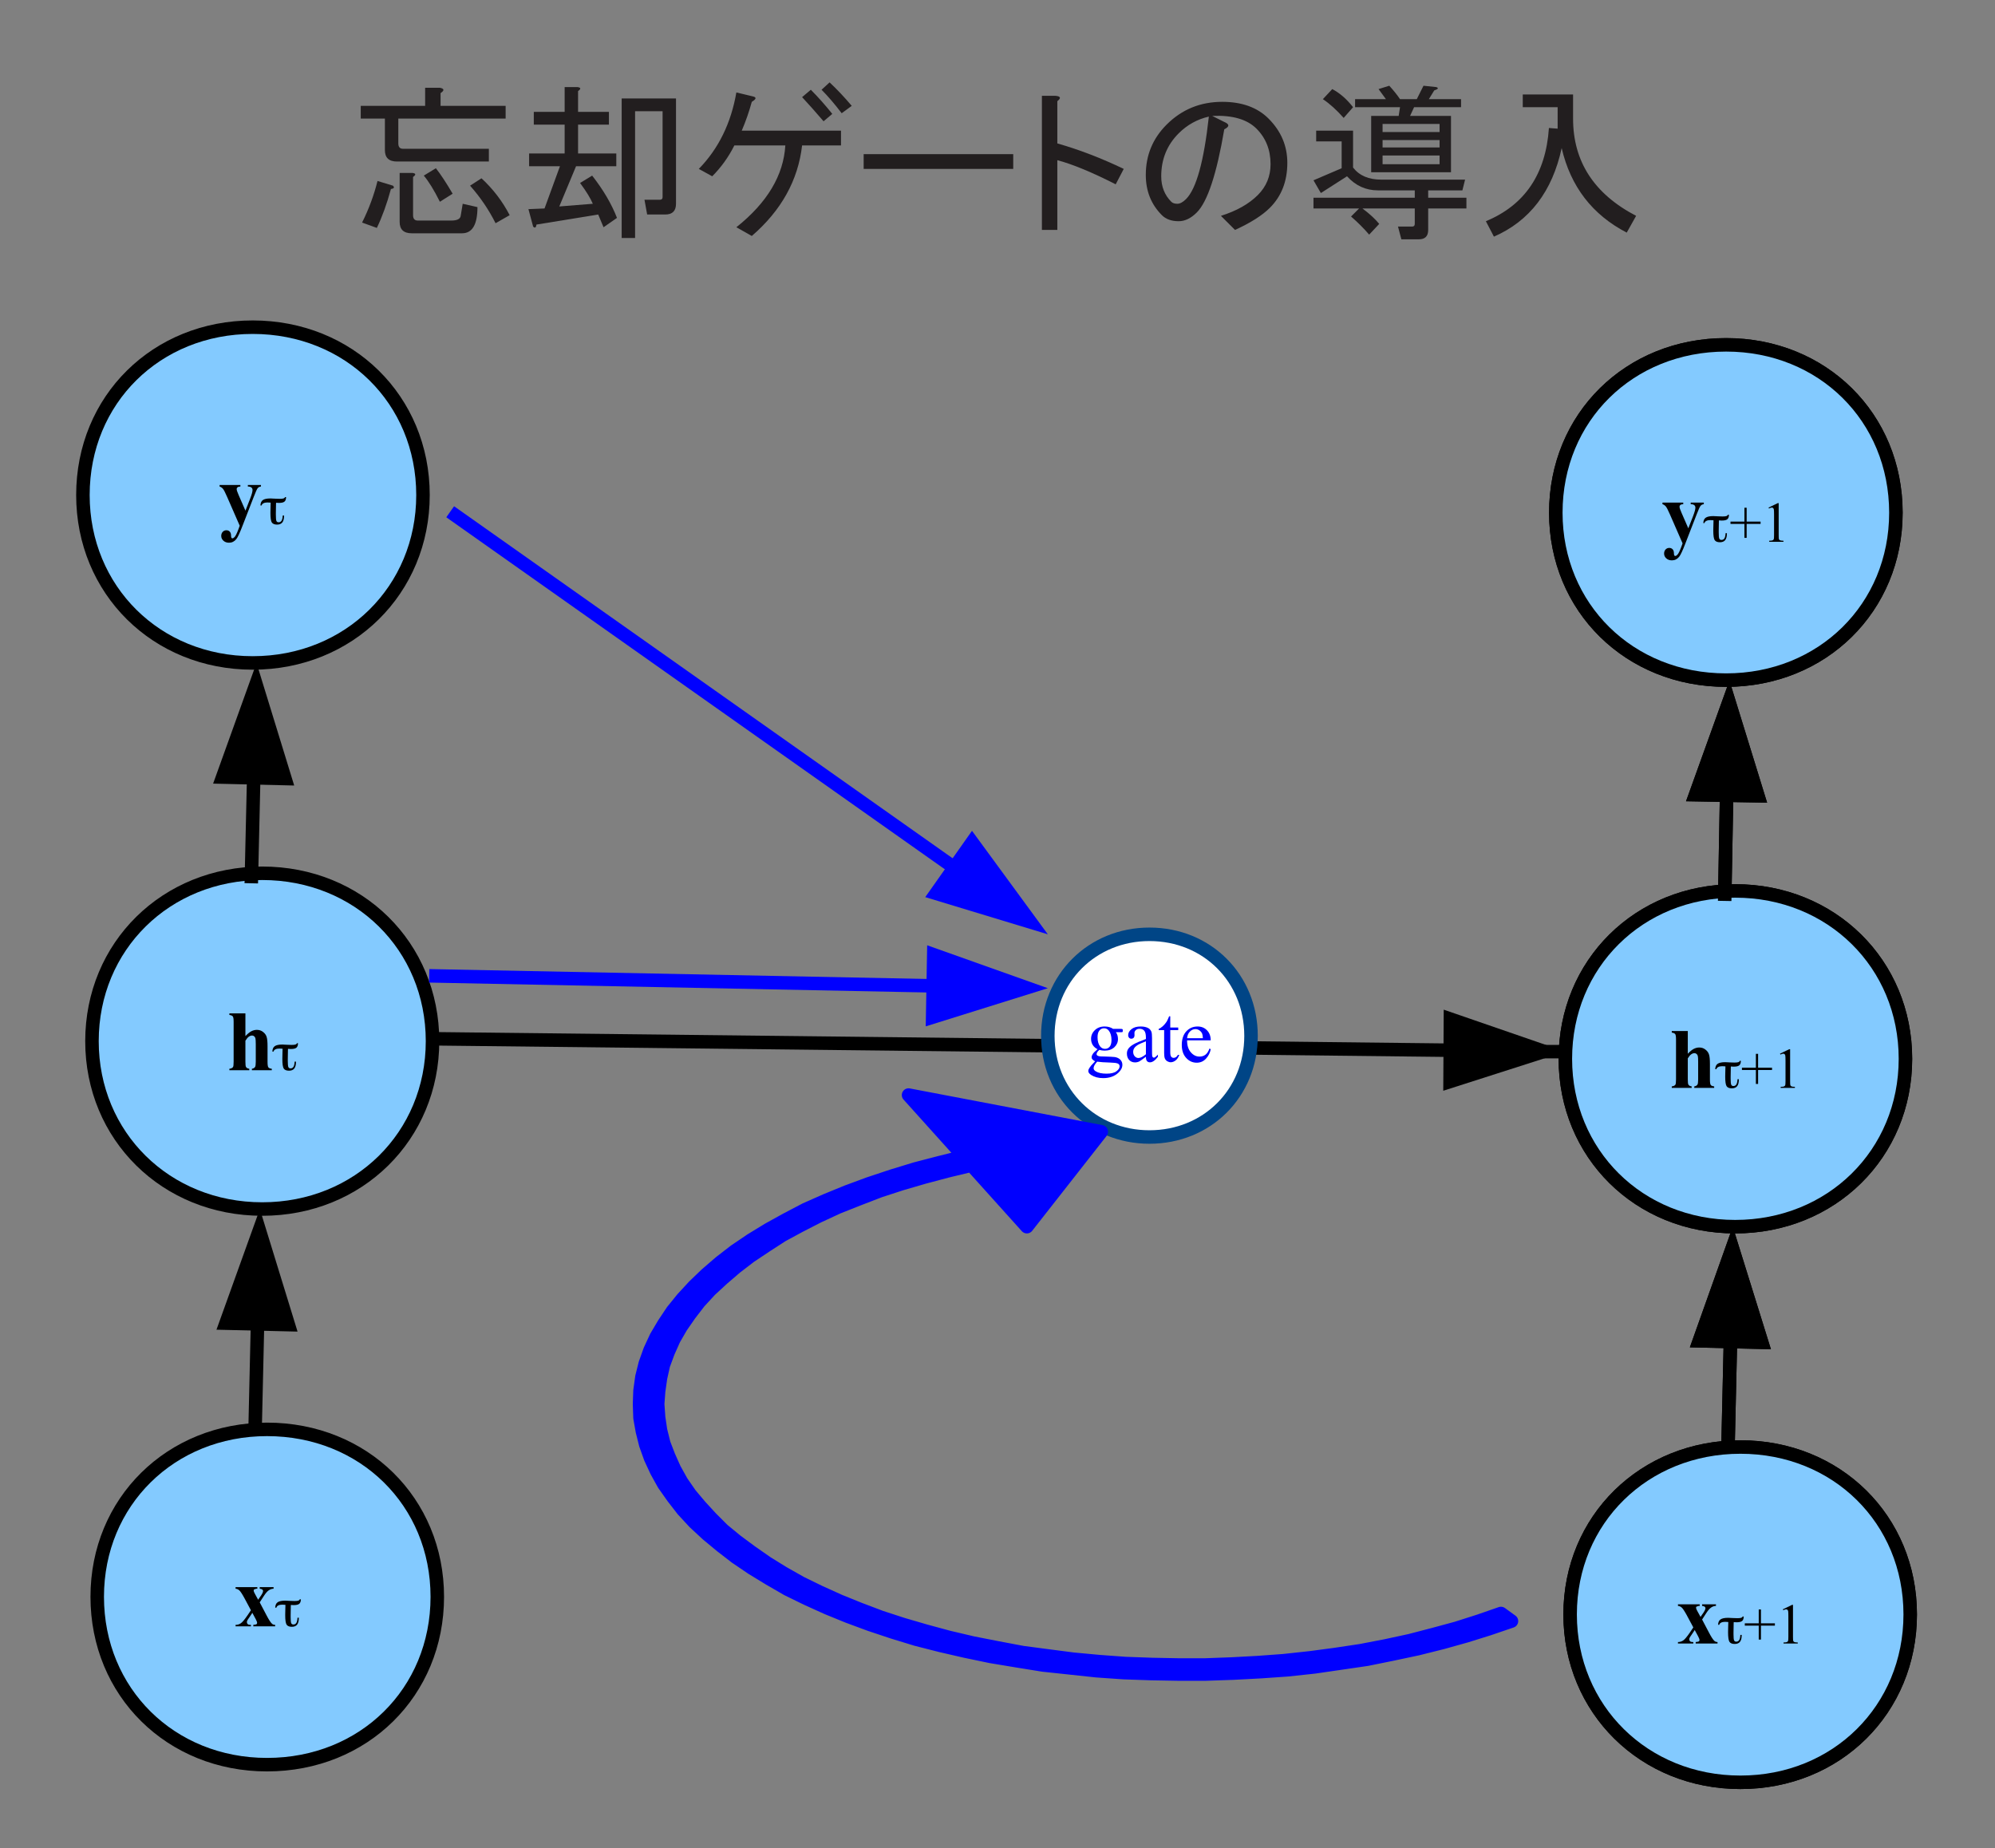 <?xml version="1.0" encoding="UTF-8" standalone="no"?>
<svg
   width="418.257pt"
   height="387.493pt"
   viewBox="0 0 418.257 387.493"
   version="1.2"
   id="svg348"
   sodipodi:docname="2016RNNcamp_forget_gate.svg"
   inkscape:version="1.1 (c4e8f9e, 2021-05-24)"
   xmlns:inkscape="http://www.inkscape.org/namespaces/inkscape"
   xmlns:sodipodi="http://sodipodi.sourceforge.net/DTD/sodipodi-0.dtd"
   xmlns:xlink="http://www.w3.org/1999/xlink"
   xmlns="http://www.w3.org/2000/svg"
   xmlns:svg="http://www.w3.org/2000/svg">
  <rect x="0" y="0" width="418.257" height="387.493" fill="#808080" stroke="none"/>
  <sodipodi:namedview
     id="namedview350"
     pagecolor="#ffffff"
     bordercolor="#666666"
     borderopacity="1.0"
     inkscape:pageshadow="2"
     inkscape:pageopacity="0.0"
     inkscape:pagecheckerboard="0"
     inkscape:document-units="pt"
     showgrid="false"
     inkscape:zoom="0.41986485"
     inkscape:cx="278.6611"
     inkscape:cy="257.22563"
     inkscape:window-width="893"
     inkscape:window-height="486"
     inkscape:window-x="0"
     inkscape:window-y="25"
     inkscape:window-maximized="0"
     inkscape:current-layer="svg348" />
  <defs
     id="defs91">
    <g
       id="g89">
      <symbol
         overflow="visible"
         id="glyph0-0">
        <path
           style="stroke:none;"
           d="M 7.453 -23.625 L 7.453 -2.109 L 28.688 -2.109 L 28.688 -23.625 Z M 4.641 -26.297 L 31.5 -26.297 L 31.5 0.562 L 4.641 0.562 Z M 4.641 -26.297 "
           id="path2" />
      </symbol>
      <symbol
         overflow="visible"
         id="glyph0-1">
        <path
           style="stroke:none;"
           d="M 9.141 -7.312 C 8.297 -4.219 7.312 -1.5 6.188 0.844 L 3.094 -0.281 C 4.5 -3.094 5.578 -6 6.328 -9 L 9.562 -8.016 C 9.938 -7.641 9.797 -7.406 9.141 -7.312 Z M 27.281 -3.516 C 27.281 0.141 26.203 1.969 24.047 1.969 L 13.5 1.969 C 11.812 1.969 10.969 1.172 10.969 -0.422 L 10.969 -10.688 L 13.641 -10.688 C 14.391 -10.594 14.438 -10.312 13.781 -9.844 L 13.781 -1.828 C 13.781 -1.078 14.109 -0.703 14.766 -0.703 L 21.797 -0.703 C 23.016 -0.703 23.672 -1.031 23.766 -1.688 L 24.188 -4.219 Z M 29.672 -15.75 L 29.672 -13.078 L 10.406 -13.078 C 8.719 -13.078 7.875 -13.875 7.875 -15.469 L 7.875 -22.078 L 2.812 -22.078 L 2.812 -24.75 L 16.312 -24.75 L 16.312 -28.547 L 19.406 -28.547 C 20.344 -28.359 20.391 -27.984 19.547 -27.422 L 19.547 -24.75 L 33.188 -24.75 L 33.188 -22.078 L 10.688 -22.078 L 10.688 -16.875 C 10.688 -16.125 11.016 -15.75 11.672 -15.75 Z M 18.562 -11.672 C 19.594 -10.359 20.766 -8.578 22.078 -6.328 L 19.406 -4.641 C 18.188 -7.078 17.062 -8.906 16.031 -10.125 Z M 28.125 -9.562 C 30.562 -7.312 32.531 -4.734 34.031 -1.828 L 31.078 -0.141 C 29.672 -2.953 27.891 -5.578 25.734 -8.016 Z M 28.125 -9.562 "
           id="path5" />
      </symbol>
      <symbol
         overflow="visible"
         id="glyph0-2">
        <path
           style="stroke:none;"
           d="M 21.516 2.953 L 21.516 -26.297 L 32.906 -26.297 L 32.906 -4.219 C 32.906 -2.719 32.156 -1.969 30.656 -1.969 L 26.859 -1.969 L 26.297 -5.062 L 29.531 -5.062 C 29.906 -5.062 30.094 -5.25 30.094 -5.625 L 30.094 -23.625 L 24.328 -23.625 L 24.328 2.953 Z M 9.562 -28.688 L 12.234 -28.688 C 12.984 -28.594 13.031 -28.312 12.375 -27.844 L 12.375 -23.484 L 18.844 -23.484 L 18.844 -20.812 L 12.375 -20.812 L 12.375 -14.766 L 20.391 -14.766 L 20.391 -12.094 L 11.953 -12.094 L 8.438 -3.656 L 15.469 -4.219 C 15 -5.344 14.109 -6.797 12.797 -8.578 L 15.328 -10.125 C 17.672 -7.125 19.406 -4.172 20.531 -1.266 L 17.719 0.703 L 16.594 -1.969 L 3.656 0.141 C 3.562 0.797 3.328 0.938 2.953 0.562 L 1.969 -3.094 L 5.344 -3.234 L 8.578 -12.094 L 2.109 -12.094 L 2.109 -14.766 L 9.562 -14.766 L 9.562 -20.812 L 3.094 -20.812 L 3.094 -23.484 L 9.562 -23.484 Z M 9.562 -28.688 "
           id="path8" />
      </symbol>
      <symbol
         overflow="visible"
         id="glyph0-3">
        <path
           style="stroke:none;"
           d="M 31.5 -19.547 L 31.5 -16.453 L 23.344 -16.453 C 22.5 -9.141 18.984 -2.812 12.797 2.531 L 9.562 0.703 C 16.031 -4.453 19.453 -10.172 19.828 -16.453 L 9.141 -16.453 C 7.922 -14.016 6.375 -11.859 4.5 -9.984 L 1.688 -11.531 C 5.812 -15.75 8.438 -21.094 9.562 -27.562 L 13.078 -26.719 C 13.828 -26.531 13.734 -26.156 12.797 -25.594 C 12.234 -23.531 11.531 -21.516 10.688 -19.547 Z M 25.172 -28.125 C 26.672 -26.625 28.172 -24.938 29.672 -23.062 L 27.844 -21.516 C 26.156 -23.484 24.656 -25.172 23.344 -26.578 Z M 29.109 -29.672 C 30.703 -28.172 32.25 -26.531 33.75 -24.75 L 31.641 -23.203 C 30.141 -25.172 28.734 -26.812 27.422 -28.125 Z M 29.109 -29.672 "
           id="path11" />
      </symbol>
      <symbol
         overflow="visible"
         id="glyph0-4">
        <path
           style="stroke:none;"
           d="M 1.688 -11.531 L 1.688 -14.625 L 33.047 -14.625 L 33.047 -11.531 Z M 1.688 -11.531 "
           id="path14" />
      </symbol>
      <symbol
         overflow="visible"
         id="glyph0-5">
        <path
           style="stroke:none;"
           d="M 7.734 -16.875 C 12.328 -15.562 16.969 -13.781 21.656 -11.531 L 19.969 -8.297 C 15 -10.828 10.922 -12.516 7.734 -13.359 L 7.734 1.266 L 4.5 1.266 L 4.5 -26.859 L 7.312 -26.859 C 8.438 -26.766 8.578 -26.391 7.734 -25.734 Z M 7.734 -16.875 "
           id="path17" />
      </symbol>
      <symbol
         overflow="visible"
         id="glyph0-6">
        <path
           style="stroke:none;"
           d="M 19.406 -19.828 C 17.812 -10.453 15.891 -4.641 13.641 -2.391 C 12.422 -1.172 11.156 -0.562 9.844 -0.562 C 8.344 -0.562 7.172 -0.984 6.328 -1.828 C 4.078 -4.078 2.953 -6.891 2.953 -10.266 C 2.953 -14.391 4.406 -17.906 7.312 -20.812 C 10.5 -24 14.391 -25.594 18.984 -25.594 C 23.109 -25.594 26.344 -24.422 28.688 -22.078 C 31.312 -19.453 32.625 -16.359 32.625 -12.797 C 32.625 -8.953 31.406 -5.812 28.969 -3.375 C 27.375 -1.781 24.938 -0.234 21.656 1.266 L 18.703 -1.688 C 21.984 -2.719 24.562 -4.172 26.438 -6.047 C 28.219 -7.828 29.109 -9.984 29.109 -12.516 C 29.109 -15.516 28.125 -18 26.156 -19.969 C 24.188 -21.938 21.094 -22.828 16.875 -22.641 L 19.406 -21.375 C 20.531 -20.906 20.531 -20.391 19.406 -19.828 Z M 16.172 -22.5 C 13.734 -21.938 11.625 -20.766 9.844 -18.984 C 7.406 -16.547 6.188 -13.547 6.188 -9.984 C 6.188 -7.828 6.891 -6.047 8.297 -4.641 C 8.578 -4.359 9 -4.219 9.562 -4.219 C 10.125 -4.219 10.734 -4.547 11.391 -5.203 C 13.547 -7.359 15.141 -13.125 16.172 -22.5 Z M 16.172 -22.5 "
           id="path20" />
      </symbol>
      <symbol
         overflow="visible"
         id="glyph0-7">
        <path
           style="stroke:none;"
           d="M 17.297 -26.156 L 15.75 -28.266 L 18 -28.969 C 18.938 -27.938 19.688 -27 20.25 -26.156 L 23.766 -26.156 L 25.172 -28.969 L 27.844 -28.688 C 28.406 -28.5 28.266 -28.266 27.422 -27.984 L 26.297 -26.156 L 33.047 -26.156 L 33.047 -24.469 L 23.203 -24.469 L 22.359 -22.641 L 30.938 -22.641 L 30.938 -10.828 L 14.203 -10.828 L 14.203 -22.641 L 19.969 -22.641 L 20.25 -24.469 L 10.828 -24.469 L 10.828 -26.156 Z M 8.016 -11.672 L 8.016 -17.297 L 2.672 -17.297 L 2.672 -19.547 L 10.406 -19.547 L 10.406 -11.812 C 11.719 -10.125 13.688 -9.281 16.312 -9.281 L 33.891 -9.281 L 33.328 -7.031 L 26.156 -7.031 L 26.156 -5.484 L 34.172 -5.484 L 34.172 -3.234 L 26.156 -3.234 L 26.156 1.266 C 26.156 2.578 25.5 3.234 24.188 3.234 L 20.531 3.234 L 19.828 0.562 L 22.781 0.562 C 23.156 0.562 23.344 0.375 23.344 0 L 23.344 -3.234 L 12.375 -3.234 C 13.875 -2.109 15.047 -1.031 15.891 0 L 13.781 2.25 C 12.656 0.938 11.391 -0.328 9.984 -1.547 L 11.672 -3.234 L 2.109 -3.234 L 2.109 -5.484 L 23.344 -5.484 L 23.344 -7.031 L 15.609 -7.031 C 13.078 -7.031 10.922 -8.016 9.141 -9.984 L 3.656 -6.469 L 2.109 -9.141 Z M 28.547 -12.516 L 28.547 -14.344 L 16.594 -14.344 L 16.594 -12.516 Z M 28.547 -16.031 L 28.547 -17.578 L 16.594 -17.578 L 16.594 -16.031 Z M 16.594 -20.953 L 16.594 -19.266 L 28.547 -19.266 L 28.547 -20.953 Z M 8.438 -22.219 C 6.938 -23.906 5.484 -25.219 4.078 -26.156 L 6.047 -28.266 C 7.641 -27.422 9.094 -26.156 10.406 -24.469 Z M 8.438 -22.219 "
           id="path23" />
      </symbol>
      <symbol
         overflow="visible"
         id="glyph0-8">
        <path
           style="stroke:none;"
           d="M 31.781 1.828 C 24.562 -1.922 20.016 -7.828 18.141 -15.891 C 16.172 -6.797 11.438 -0.609 3.938 2.672 L 2.25 -0.562 C 10.406 -3.938 14.812 -10.453 15.469 -20.109 L 17.297 -19.969 L 17.297 -24.469 L 9.984 -24.469 L 9.984 -27.141 L 20.531 -27.141 L 20.531 -22.078 C 20.531 -13.078 24.938 -6.281 33.75 -1.688 Z M 31.781 1.828 "
           id="path26" />
      </symbol>
      <symbol
         overflow="visible"
         id="glyph1-0">
        <path
           style="stroke:none;"
           d="M 2.5 0 L 2.5 -11.25 L 11.5 -11.25 L 11.5 0 Z M 2.781 -0.281 L 11.219 -0.281 L 11.219 -10.969 L 2.781 -10.969 Z M 2.781 -0.281 "
           id="path29" />
      </symbol>
      <symbol
         overflow="visible"
         id="glyph1-1">
        <path
           style="stroke:none;"
           d="M 3.969 -11.922 L 3.969 -7.156 C 4.414 -7.633 4.828 -7.973 5.203 -8.172 C 5.578 -8.367 5.969 -8.469 6.375 -8.469 C 6.883 -8.469 7.32 -8.316 7.688 -8.016 C 8.062 -7.723 8.305 -7.379 8.422 -6.984 C 8.547 -6.598 8.609 -5.938 8.609 -5 L 8.609 -1.781 C 8.609 -1.156 8.664 -0.766 8.781 -0.609 C 8.895 -0.453 9.133 -0.352 9.5 -0.312 L 9.5 0 L 5.328 0 L 5.328 -0.312 C 5.617 -0.352 5.836 -0.473 5.984 -0.672 C 6.086 -0.816 6.141 -1.188 6.141 -1.781 L 6.141 -5.453 C 6.141 -6.129 6.113 -6.551 6.062 -6.719 C 6.008 -6.895 5.922 -7.031 5.797 -7.125 C 5.672 -7.227 5.531 -7.281 5.375 -7.281 C 5.133 -7.281 4.898 -7.195 4.672 -7.031 C 4.453 -6.875 4.219 -6.594 3.969 -6.188 L 3.969 -1.781 C 3.969 -1.195 4.008 -0.832 4.094 -0.688 C 4.207 -0.488 4.438 -0.363 4.781 -0.312 L 4.781 0 L 0.609 0 L 0.609 -0.312 C 0.961 -0.352 1.211 -0.469 1.359 -0.656 C 1.453 -0.781 1.5 -1.156 1.5 -1.781 L 1.5 -10.141 C 1.5 -10.754 1.441 -11.133 1.328 -11.281 C 1.211 -11.438 0.973 -11.539 0.609 -11.594 L 0.609 -11.922 Z M 3.969 -11.922 "
           id="path32" />
      </symbol>
      <symbol
         overflow="visible"
         id="glyph1-2">
        <path
           style="stroke:none;"
           d="M 4.375 0.328 L 1.719 -5.75 C 1.32 -6.676 1.023 -7.242 0.828 -7.453 C 0.641 -7.66 0.414 -7.805 0.156 -7.891 L 0.156 -8.219 L 4.516 -8.219 L 4.516 -7.891 C 4.234 -7.879 4.031 -7.82 3.906 -7.719 C 3.789 -7.625 3.734 -7.504 3.734 -7.359 C 3.734 -7.141 3.879 -6.703 4.172 -6.047 L 5.578 -2.828 L 6.547 -5.312 C 6.891 -6.195 7.062 -6.812 7.062 -7.156 C 7.062 -7.375 6.988 -7.547 6.844 -7.672 C 6.695 -7.805 6.441 -7.879 6.078 -7.891 L 6.078 -8.219 L 8.828 -8.219 L 8.828 -7.891 C 8.555 -7.859 8.336 -7.754 8.172 -7.578 C 8.004 -7.398 7.723 -6.789 7.328 -5.75 L 4.969 0.328 C 4.383 1.859 3.945 2.797 3.656 3.141 C 3.25 3.641 2.742 3.891 2.141 3.891 C 1.648 3.891 1.254 3.75 0.953 3.469 C 0.648 3.188 0.5 2.852 0.5 2.469 C 0.5 2.125 0.602 1.836 0.812 1.609 C 1.02 1.391 1.273 1.281 1.578 1.281 C 1.867 1.281 2.102 1.375 2.281 1.562 C 2.469 1.75 2.562 2.039 2.562 2.438 C 2.57 2.656 2.598 2.797 2.641 2.859 C 2.691 2.93 2.758 2.969 2.844 2.969 C 2.988 2.969 3.141 2.879 3.297 2.703 C 3.523 2.461 3.801 1.898 4.125 1.016 Z M 4.375 0.328 "
           id="path35" />
      </symbol>
      <symbol
         overflow="visible"
         id="glyph1-3">
        <path
           style="stroke:none;"
           d="M 5.469 -5.031 L 6.891 -2.328 C 7.379 -1.391 7.77 -0.789 8.062 -0.531 C 8.219 -0.395 8.43 -0.32 8.703 -0.312 L 8.703 0 L 4.125 0 L 4.125 -0.312 C 4.488 -0.344 4.711 -0.391 4.797 -0.453 C 4.879 -0.516 4.922 -0.602 4.922 -0.719 C 4.922 -0.883 4.828 -1.145 4.641 -1.5 L 3.922 -2.828 L 3.328 -1.938 C 3.047 -1.539 2.891 -1.301 2.859 -1.219 C 2.805 -1.113 2.781 -1.016 2.781 -0.922 C 2.781 -0.785 2.805 -0.672 2.859 -0.578 C 2.922 -0.492 3 -0.426 3.094 -0.375 C 3.195 -0.332 3.375 -0.312 3.625 -0.312 L 3.625 0 L 0.406 0 L 0.406 -0.312 C 0.812 -0.312 1.176 -0.422 1.5 -0.641 C 1.832 -0.859 2.316 -1.438 2.953 -2.375 L 3.625 -3.375 L 2.219 -6 C 1.75 -6.852 1.398 -7.375 1.172 -7.562 C 0.941 -7.758 0.688 -7.867 0.406 -7.891 L 0.406 -8.219 L 4.969 -8.219 L 4.969 -7.891 L 4.734 -7.891 L 4.266 -7.719 C 4.223 -7.688 4.203 -7.625 4.203 -7.531 C 4.203 -7.438 4.219 -7.344 4.25 -7.25 C 4.258 -7.207 4.336 -7.051 4.484 -6.781 L 5.141 -5.578 L 5.469 -6.062 C 5.938 -6.695 6.172 -7.145 6.172 -7.406 C 6.172 -7.531 6.117 -7.633 6.016 -7.719 C 5.91 -7.801 5.727 -7.859 5.469 -7.891 L 5.469 -8.219 L 8.375 -8.219 L 8.375 -7.891 C 8.02 -7.879 7.688 -7.77 7.375 -7.562 C 7.062 -7.352 6.711 -6.953 6.328 -6.359 Z M 5.469 -5.031 "
           id="path38" />
      </symbol>
      <symbol
         overflow="visible"
         id="glyph2-0">
        <path
           style="stroke:none;"
           d="M 0.594 2.125 L 0.594 -8.469 L 6.594 -8.469 L 6.594 2.125 Z M 1.266 1.453 L 5.938 1.453 L 5.938 -7.781 L 1.266 -7.781 Z M 1.266 1.453 "
           id="path41" />
      </symbol>
      <symbol
         overflow="visible"
         id="glyph2-1">
        <path
           style="stroke:none;"
           d="M 3 -4.484 C 3 -4.422 2.992 -4.328 2.984 -4.203 C 2.961 -3.336 2.953 -2.719 2.953 -2.344 L 2.953 -1.953 C 2.953 -1.266 2.992 -0.832 3.078 -0.656 C 3.16 -0.477 3.312 -0.391 3.531 -0.391 C 3.801 -0.391 4.004 -0.5 4.141 -0.719 C 4.285 -0.945 4.367 -1.312 4.391 -1.812 L 4.672 -1.812 L 4.672 -1.766 C 4.672 -1.129 4.551 -0.66 4.312 -0.359 C 4.07 -0.055 3.703 0.094 3.203 0.094 C 2.68 0.094 2.316 -0.051 2.109 -0.344 C 1.91 -0.645 1.812 -1.32 1.812 -2.375 C 1.812 -2.539 1.816 -2.812 1.828 -3.188 C 1.836 -3.57 1.848 -4.008 1.859 -4.5 C 1.836 -4.5 1.812 -4.504 1.781 -4.516 C 1.488 -4.535 1.285 -4.547 1.172 -4.547 C 0.828 -4.547 0.551 -4.488 0.344 -4.375 C 0.133 -4.27 0.008 -4.117 -0.031 -3.922 L -0.281 -3.922 C -0.258 -4.453 -0.094 -4.828 0.219 -5.047 C 0.531 -5.273 1.066 -5.391 1.828 -5.391 C 2.023 -5.391 2.336 -5.375 2.766 -5.344 C 3.191 -5.32 3.52 -5.312 3.75 -5.312 C 4.113 -5.312 4.383 -5.336 4.562 -5.391 C 4.75 -5.453 4.844 -5.539 4.844 -5.656 L 4.844 -5.672 L 5.094 -5.672 C 5.094 -5.223 4.977 -4.906 4.75 -4.719 C 4.531 -4.539 4.141 -4.453 3.578 -4.453 C 3.461 -4.453 3.281 -4.461 3.031 -4.484 Z M 3 -4.484 "
           id="path44" />
      </symbol>
      <symbol
         overflow="visible"
         id="glyph3-0">
        <path
           style="stroke:none;"
           d="M 2.5 0 L 2.5 -11.25 L 11.5 -11.25 L 11.5 0 Z M 2.781 -0.281 L 11.219 -0.281 L 11.219 -10.969 L 2.781 -10.969 Z M 2.781 -0.281 "
           id="path47" />
      </symbol>
      <symbol
         overflow="visible"
         id="glyph3-1">
        <path
           style="stroke:none;"
           d="M 2.922 -12.5 L 2.922 -6.609 C 3.578 -7.328 4.094 -7.785 4.469 -7.984 C 4.852 -8.18 5.234 -8.281 5.609 -8.281 C 6.066 -8.281 6.457 -8.156 6.781 -7.906 C 7.113 -7.656 7.363 -7.258 7.531 -6.719 C 7.633 -6.344 7.688 -5.66 7.688 -4.672 L 7.688 -1.812 C 7.688 -1.312 7.727 -0.969 7.812 -0.781 C 7.875 -0.633 7.973 -0.52 8.109 -0.438 C 8.254 -0.352 8.516 -0.312 8.891 -0.312 L 8.891 0 L 4.938 0 L 4.938 -0.312 L 5.109 -0.312 C 5.484 -0.312 5.742 -0.367 5.891 -0.484 C 6.047 -0.598 6.148 -0.77 6.203 -1 C 6.223 -1.094 6.234 -1.363 6.234 -1.812 L 6.234 -4.672 C 6.234 -5.547 6.188 -6.117 6.094 -6.391 C 6 -6.672 5.852 -6.879 5.656 -7.016 C 5.457 -7.148 5.219 -7.219 4.938 -7.219 C 4.656 -7.219 4.359 -7.141 4.047 -6.984 C 3.734 -6.836 3.359 -6.535 2.922 -6.078 L 2.922 -1.812 C 2.922 -1.27 2.953 -0.93 3.016 -0.797 C 3.078 -0.66 3.191 -0.547 3.359 -0.453 C 3.523 -0.359 3.816 -0.312 4.234 -0.312 L 4.234 0 L 0.234 0 L 0.234 -0.312 C 0.598 -0.312 0.879 -0.367 1.078 -0.484 C 1.191 -0.547 1.285 -0.656 1.359 -0.812 C 1.43 -0.977 1.469 -1.312 1.469 -1.812 L 1.469 -9.109 C 1.469 -10.023 1.445 -10.586 1.406 -10.797 C 1.363 -11.016 1.297 -11.16 1.203 -11.234 C 1.109 -11.305 0.984 -11.344 0.828 -11.344 C 0.711 -11.344 0.516 -11.297 0.234 -11.203 L 0.109 -11.516 L 2.516 -12.5 Z M 2.922 -12.5 "
           id="path50" />
      </symbol>
      <symbol
         overflow="visible"
         id="glyph3-2">
        <path
           style="stroke:none;"
           d="M 0.109 -8.047 L 3.859 -8.047 L 3.859 -7.719 L 3.672 -7.719 C 3.41 -7.719 3.211 -7.66 3.078 -7.547 C 2.953 -7.441 2.891 -7.301 2.891 -7.125 C 2.891 -6.895 2.984 -6.578 3.172 -6.172 L 5.141 -2.125 L 6.938 -6.562 C 7.031 -6.801 7.078 -7.039 7.078 -7.281 C 7.078 -7.383 7.055 -7.461 7.016 -7.516 C 6.973 -7.578 6.898 -7.625 6.797 -7.656 C 6.703 -7.695 6.531 -7.719 6.281 -7.719 L 6.281 -8.047 L 8.891 -8.047 L 8.891 -7.719 C 8.672 -7.695 8.504 -7.648 8.391 -7.578 C 8.273 -7.516 8.145 -7.383 8 -7.188 C 7.945 -7.102 7.848 -6.879 7.703 -6.516 L 4.438 1.516 C 4.113 2.297 3.695 2.883 3.188 3.281 C 2.676 3.688 2.18 3.891 1.703 3.891 C 1.359 3.891 1.07 3.785 0.844 3.578 C 0.625 3.379 0.516 3.156 0.516 2.906 C 0.516 2.656 0.594 2.453 0.75 2.297 C 0.914 2.148 1.141 2.078 1.422 2.078 C 1.617 2.078 1.883 2.145 2.219 2.281 C 2.445 2.363 2.594 2.406 2.656 2.406 C 2.832 2.406 3.023 2.312 3.234 2.125 C 3.441 1.945 3.648 1.598 3.859 1.078 L 4.438 -0.312 L 1.531 -6.391 C 1.445 -6.566 1.305 -6.789 1.109 -7.062 C 0.961 -7.27 0.844 -7.41 0.75 -7.484 C 0.613 -7.578 0.398 -7.656 0.109 -7.719 Z M 0.109 -8.047 "
           id="path53" />
      </symbol>
      <symbol
         overflow="visible"
         id="glyph3-3">
        <path
           style="stroke:none;"
           d="M 0.234 -8.047 L 4.031 -8.047 L 4.031 -7.719 C 3.789 -7.719 3.617 -7.676 3.516 -7.594 C 3.422 -7.52 3.375 -7.414 3.375 -7.281 C 3.375 -7.133 3.477 -6.914 3.688 -6.625 C 3.75 -6.531 3.844 -6.383 3.969 -6.188 L 4.547 -5.281 L 5.203 -6.188 C 5.629 -6.77 5.844 -7.133 5.844 -7.281 C 5.844 -7.406 5.789 -7.508 5.688 -7.594 C 5.582 -7.676 5.422 -7.719 5.203 -7.719 L 5.203 -8.047 L 7.922 -8.047 L 7.922 -7.719 C 7.641 -7.707 7.395 -7.629 7.188 -7.484 C 6.895 -7.285 6.5 -6.852 6 -6.188 L 4.906 -4.719 L 6.906 -1.844 C 7.395 -1.133 7.742 -0.707 7.953 -0.562 C 8.172 -0.414 8.445 -0.332 8.781 -0.312 L 8.781 0 L 4.984 0 L 4.984 -0.312 C 5.242 -0.312 5.445 -0.375 5.594 -0.5 C 5.707 -0.57 5.766 -0.676 5.766 -0.812 C 5.766 -0.945 5.578 -1.289 5.203 -1.844 L 4.031 -3.562 L 2.734 -1.844 C 2.336 -1.301 2.141 -0.984 2.141 -0.891 C 2.141 -0.742 2.203 -0.613 2.328 -0.5 C 2.461 -0.383 2.66 -0.32 2.922 -0.312 L 2.922 0 L 0.297 0 L 0.297 -0.312 C 0.504 -0.344 0.691 -0.414 0.859 -0.531 C 1.078 -0.707 1.453 -1.145 1.984 -1.844 L 3.672 -4.078 L 2.141 -6.297 C 1.703 -6.93 1.363 -7.328 1.125 -7.484 C 0.895 -7.641 0.598 -7.719 0.234 -7.719 Z M 0.234 -8.047 "
           id="path56" />
      </symbol>
      <symbol
         overflow="visible"
         id="glyph4-0">
        <path
           style="stroke:none;"
           d="M 1.672 0 L 1.672 -7.5 L 7.672 -7.5 L 7.672 0 Z M 1.859 -0.188 L 7.484 -0.188 L 7.484 -7.312 L 1.859 -7.312 Z M 1.859 -0.188 "
           id="path59" />
      </symbol>
      <symbol
         overflow="visible"
         id="glyph4-1">
        <path
           style="stroke:none;"
           d="M 1.406 -7.172 L 3.344 -8.109 L 3.531 -8.109 L 3.531 -1.406 C 3.531 -0.957 3.547 -0.676 3.578 -0.562 C 3.617 -0.457 3.695 -0.375 3.812 -0.312 C 3.938 -0.258 4.176 -0.227 4.531 -0.219 L 4.531 0 L 1.547 0 L 1.547 -0.219 C 1.922 -0.227 2.16 -0.258 2.266 -0.312 C 2.379 -0.375 2.457 -0.453 2.5 -0.547 C 2.539 -0.641 2.562 -0.926 2.562 -1.406 L 2.562 -5.688 C 2.562 -6.27 2.547 -6.641 2.516 -6.797 C 2.484 -6.922 2.43 -7.016 2.359 -7.078 C 2.285 -7.141 2.195 -7.172 2.094 -7.172 C 1.945 -7.172 1.75 -7.109 1.5 -6.984 Z M 1.406 -7.172 "
           id="path62" />
      </symbol>
      <symbol
         overflow="visible"
         id="glyph4-2">
        <path
           style="stroke:none;"
           d="M 3.141 -0.828 L 3.141 -3.75 L 0.219 -3.75 L 0.219 -4.234 L 3.141 -4.234 L 3.141 -7.141 L 3.609 -7.141 L 3.609 -4.234 L 6.531 -4.234 L 6.531 -3.75 L 3.609 -3.75 L 3.609 -0.828 Z M 3.141 -0.828 "
           id="path65" />
      </symbol>
      <symbol
         overflow="visible"
         id="glyph5-0">
        <path
           style="stroke:none;"
           d="M 1.797 0 L 1.797 -8.125 L 8.297 -8.125 L 8.297 0 Z M 2 -0.203 L 8.094 -0.203 L 8.094 -7.922 L 2 -7.922 Z M 2 -0.203 "
           id="path68" />
      </symbol>
      <symbol
         overflow="visible"
         id="glyph5-1">
        <path
           style="stroke:none;"
           d="M 1.531 -7.766 L 3.625 -8.781 L 3.828 -8.781 L 3.828 -1.516 C 3.828 -1.035 3.848 -0.734 3.891 -0.609 C 3.93 -0.492 4.016 -0.406 4.141 -0.344 C 4.266 -0.281 4.52 -0.242 4.906 -0.234 L 4.906 0 L 1.672 0 L 1.672 -0.234 C 2.078 -0.242 2.336 -0.281 2.453 -0.344 C 2.578 -0.406 2.66 -0.488 2.703 -0.594 C 2.754 -0.695 2.781 -1.004 2.781 -1.516 L 2.781 -6.156 C 2.781 -6.789 2.758 -7.195 2.719 -7.375 C 2.688 -7.508 2.629 -7.609 2.547 -7.672 C 2.473 -7.734 2.379 -7.766 2.266 -7.766 C 2.109 -7.766 1.895 -7.695 1.625 -7.562 Z M 1.531 -7.766 "
           id="path71" />
      </symbol>
      <symbol
         overflow="visible"
         id="glyph6-0">
        <path
           style="stroke:none;"
           d="M 2.219 0 L 2.219 -10 L 10.219 -10 L 10.219 0 Z M 2.469 -0.25 L 9.969 -0.25 L 9.969 -9.75 L 2.469 -9.75 Z M 2.469 -0.25 "
           id="path74" />
      </symbol>
      <symbol
         overflow="visible"
         id="glyph6-1">
        <path
           style="stroke:none;"
           d="M 2.422 -2.609 C 1.984 -2.828 1.645 -3.125 1.406 -3.5 C 1.176 -3.883 1.062 -4.312 1.062 -4.781 C 1.062 -5.488 1.328 -6.098 1.859 -6.609 C 2.391 -7.117 3.07 -7.375 3.906 -7.375 C 4.594 -7.375 5.188 -7.207 5.688 -6.875 L 7.203 -6.875 C 7.422 -6.875 7.547 -6.863 7.578 -6.844 C 7.617 -6.832 7.648 -6.812 7.672 -6.781 C 7.703 -6.738 7.719 -6.656 7.719 -6.531 C 7.719 -6.395 7.703 -6.301 7.672 -6.25 C 7.66 -6.227 7.633 -6.207 7.594 -6.188 C 7.551 -6.176 7.422 -6.172 7.203 -6.172 L 6.266 -6.172 C 6.555 -5.797 6.703 -5.316 6.703 -4.734 C 6.703 -4.066 6.445 -3.492 5.938 -3.016 C 5.426 -2.547 4.742 -2.312 3.891 -2.312 C 3.535 -2.312 3.172 -2.363 2.797 -2.469 C 2.566 -2.27 2.41 -2.094 2.328 -1.938 C 2.254 -1.789 2.219 -1.664 2.219 -1.562 C 2.219 -1.477 2.258 -1.395 2.344 -1.312 C 2.426 -1.227 2.594 -1.164 2.844 -1.125 C 2.988 -1.102 3.352 -1.086 3.938 -1.078 C 5.008 -1.047 5.707 -1.008 6.031 -0.969 C 6.508 -0.895 6.895 -0.711 7.188 -0.422 C 7.477 -0.129 7.625 0.227 7.625 0.656 C 7.625 1.25 7.348 1.801 6.797 2.312 C 5.984 3.07 4.922 3.453 3.609 3.453 C 2.609 3.453 1.758 3.227 1.062 2.781 C 0.676 2.52 0.484 2.25 0.484 1.969 C 0.484 1.844 0.508 1.719 0.562 1.594 C 0.656 1.395 0.836 1.125 1.109 0.781 C 1.148 0.738 1.414 0.457 1.906 -0.062 C 1.633 -0.227 1.441 -0.375 1.328 -0.5 C 1.223 -0.625 1.172 -0.77 1.172 -0.938 C 1.172 -1.113 1.242 -1.32 1.391 -1.562 C 1.535 -1.812 1.879 -2.16 2.422 -2.609 Z M 3.781 -7 C 3.395 -7 3.07 -6.844 2.812 -6.531 C 2.551 -6.227 2.422 -5.758 2.422 -5.125 C 2.422 -4.301 2.598 -3.66 2.953 -3.203 C 3.223 -2.859 3.566 -2.688 3.984 -2.688 C 4.379 -2.688 4.703 -2.832 4.953 -3.125 C 5.211 -3.426 5.344 -3.895 5.344 -4.531 C 5.344 -5.363 5.16 -6.016 4.797 -6.484 C 4.535 -6.828 4.195 -7 3.781 -7 Z M 2.344 0 C 2.094 0.27 1.906 0.52 1.781 0.75 C 1.656 0.977 1.594 1.188 1.594 1.375 C 1.594 1.625 1.742 1.844 2.047 2.031 C 2.566 2.352 3.32 2.516 4.312 2.516 C 5.25 2.516 5.938 2.348 6.375 2.016 C 6.82 1.691 7.047 1.344 7.047 0.969 C 7.047 0.695 6.914 0.504 6.656 0.391 C 6.383 0.273 5.848 0.207 5.047 0.188 C 3.867 0.156 2.969 0.094 2.344 0 Z M 2.344 0 "
           id="path77" />
      </symbol>
      <symbol
         overflow="visible"
         id="glyph6-2">
        <path
           style="stroke:none;"
           d="M 4.562 -1.031 C 3.82 -0.469 3.359 -0.141 3.172 -0.047 C 2.891 0.086 2.594 0.156 2.281 0.156 C 1.781 0.156 1.367 -0.016 1.047 -0.359 C 0.734 -0.703 0.578 -1.148 0.578 -1.703 C 0.578 -2.047 0.656 -2.348 0.812 -2.609 C 1.02 -2.961 1.391 -3.297 1.922 -3.609 C 2.453 -3.922 3.332 -4.301 4.562 -4.75 L 4.562 -5.031 C 4.562 -5.738 4.445 -6.223 4.219 -6.484 C 3.988 -6.754 3.66 -6.891 3.234 -6.891 C 2.898 -6.891 2.641 -6.801 2.453 -6.625 C 2.254 -6.445 2.156 -6.242 2.156 -6.016 L 2.172 -5.562 C 2.172 -5.32 2.109 -5.133 1.984 -5 C 1.859 -4.875 1.695 -4.812 1.5 -4.812 C 1.312 -4.812 1.156 -4.879 1.031 -5.016 C 0.906 -5.148 0.844 -5.336 0.844 -5.578 C 0.844 -6.023 1.07 -6.438 1.531 -6.812 C 1.988 -7.188 2.633 -7.375 3.469 -7.375 C 4.102 -7.375 4.625 -7.266 5.031 -7.047 C 5.332 -6.891 5.555 -6.641 5.703 -6.297 C 5.797 -6.066 5.844 -5.609 5.844 -4.922 L 5.844 -2.484 C 5.844 -1.805 5.852 -1.391 5.875 -1.234 C 5.906 -1.078 5.953 -0.973 6.016 -0.922 C 6.078 -0.867 6.145 -0.844 6.219 -0.844 C 6.301 -0.844 6.375 -0.863 6.438 -0.906 C 6.551 -0.969 6.766 -1.156 7.078 -1.469 L 7.078 -1.031 C 6.492 -0.25 5.938 0.141 5.406 0.141 C 5.145 0.141 4.938 0.051 4.781 -0.125 C 4.633 -0.301 4.562 -0.602 4.562 -1.031 Z M 4.562 -1.547 L 4.562 -4.266 C 3.77 -3.953 3.258 -3.734 3.031 -3.609 C 2.625 -3.379 2.332 -3.141 2.156 -2.891 C 1.977 -2.641 1.891 -2.363 1.891 -2.062 C 1.891 -1.688 2 -1.375 2.219 -1.125 C 2.445 -0.883 2.707 -0.766 3 -0.766 C 3.395 -0.766 3.914 -1.023 4.562 -1.547 Z M 4.562 -1.547 "
           id="path80" />
      </symbol>
      <symbol
         overflow="visible"
         id="glyph6-3">
        <path
           style="stroke:none;"
           d="M 2.578 -9.516 L 2.578 -7.156 L 4.25 -7.156 L 4.25 -6.609 L 2.578 -6.609 L 2.578 -1.969 C 2.578 -1.508 2.645 -1.195 2.781 -1.031 C 2.914 -0.875 3.086 -0.797 3.297 -0.797 C 3.461 -0.797 3.625 -0.848 3.781 -0.953 C 3.945 -1.055 4.078 -1.211 4.172 -1.422 L 4.469 -1.422 C 4.289 -0.91 4.035 -0.523 3.703 -0.266 C 3.367 -0.004 3.023 0.125 2.672 0.125 C 2.43 0.125 2.195 0.055 1.969 -0.078 C 1.738 -0.211 1.566 -0.406 1.453 -0.656 C 1.348 -0.906 1.297 -1.285 1.297 -1.797 L 1.297 -6.609 L 0.156 -6.609 L 0.156 -6.875 C 0.445 -6.988 0.738 -7.18 1.031 -7.453 C 1.332 -7.723 1.602 -8.047 1.844 -8.422 C 1.957 -8.617 2.125 -8.984 2.344 -9.516 Z M 2.578 -9.516 "
           id="path83" />
      </symbol>
      <symbol
         overflow="visible"
         id="glyph6-4">
        <path
           style="stroke:none;"
           d="M 1.703 -4.469 C 1.703 -3.406 1.961 -2.57 2.484 -1.969 C 3.004 -1.363 3.613 -1.062 4.312 -1.062 C 4.781 -1.062 5.188 -1.188 5.531 -1.438 C 5.883 -1.695 6.176 -2.141 6.406 -2.766 L 6.656 -2.609 C 6.539 -1.898 6.219 -1.25 5.688 -0.656 C 5.164 -0.07 4.508 0.219 3.719 0.219 C 2.863 0.219 2.129 -0.113 1.516 -0.781 C 0.898 -1.457 0.594 -2.359 0.594 -3.484 C 0.594 -4.711 0.906 -5.664 1.531 -6.344 C 2.164 -7.031 2.957 -7.375 3.906 -7.375 C 4.707 -7.375 5.363 -7.109 5.875 -6.578 C 6.395 -6.055 6.656 -5.352 6.656 -4.469 Z M 1.703 -4.922 L 5.016 -4.922 C 4.992 -5.379 4.941 -5.703 4.859 -5.891 C 4.723 -6.18 4.523 -6.41 4.266 -6.578 C 4.016 -6.742 3.75 -6.828 3.469 -6.828 C 3.031 -6.828 2.641 -6.656 2.297 -6.312 C 1.961 -5.977 1.766 -5.516 1.703 -4.922 Z M 1.703 -4.922 "
           id="path86" />
      </symbol>
    </g>
  </defs>
  <g
     id="surface1323">
    <g
       style="fill:rgb(13.3%,11.8%,12.199%);fill-opacity:1;"
       id="g109">
      <use
         xlink:href="#glyph0-1"
         x="72.819"
         y="46.945"
         id="use93" />
      <use
         xlink:href="#glyph0-2"
         x="108.819"
         y="46.945"
         id="use95" />
      <use
         xlink:href="#glyph0-3"
         x="144.819"
         y="46.945"
         id="use97" />
      <use
         xlink:href="#glyph0-4"
         x="179.379"
         y="46.945"
         id="use99" />
      <use
         xlink:href="#glyph0-5"
         x="213.939"
         y="46.945"
         id="use101" />
      <use
         xlink:href="#glyph0-6"
         x="237.267"
         y="46.945"
         id="use103" />
      <use
         xlink:href="#glyph0-7"
         x="273.267"
         y="46.945"
         id="use105" />
      <use
         xlink:href="#glyph0-8"
         x="309.267"
         y="46.945"
         id="use107" />
    </g>
    <path
       style=" stroke:none;fill-rule:evenodd;fill:rgb(51.399%,79.199%,100%);fill-opacity:1;"
       d="M 54.98 183.102 C 75.18 183.102 90.68 198.398 90.68 218.301 C 90.68 238.199 75.18 253.5 54.98 253.5 C 34.781 253.5 19.281 238.199 19.281 218.301 C 19.281 198.398 34.781 183.102 54.98 183.102 Z M 19.281 183.102 Z M 90.68 253.5 Z M 90.68 253.5 "
       id="path111" />
    <path
       style="fill:none;stroke-width:2.83;stroke-linecap:butt;stroke-linejoin:round;stroke:rgb(0%,0%,0%);stroke-opacity:1;stroke-miterlimit:10;"
       d="M -0.001 -0.002 C 20.198 -0.002 35.698 -15.298 35.698 -35.201 C 35.698 -55.099 20.198 -70.4 -0.001 -70.4 C -20.2 -70.4 -35.7 -55.099 -35.7 -35.201 C -35.7 -15.298 -20.2 -0.002 -0.001 -0.002 Z M -0.001 -0.002 "
       transform="matrix(1,0,0,-1,54.982,183.1)"
       id="path113" />
    <path
       style="fill:none;stroke-width:2.83;stroke-linecap:butt;stroke-linejoin:round;stroke:rgb(0%,0%,0%);stroke-opacity:1;stroke-miterlimit:10;"
       d="M -0 -0.002 Z M -0 -0.002 "
       transform="matrix(1,0,0,-1,19.282,183.1)"
       id="path115" />
    <path
       style="fill:none;stroke-width:2.83;stroke-linecap:butt;stroke-linejoin:round;stroke:rgb(0%,0%,0%);stroke-opacity:1;stroke-miterlimit:10;"
       d="M -0.002 0 Z M -0.002 0 "
       transform="matrix(1,0,0,-1,90.682,253.5)"
       id="path117" />
    <g
       style="fill:rgb(0%,0%,0%);fill-opacity:1;"
       id="g121">
      <use
         xlink:href="#glyph1-1"
         x="47.482"
         y="224.4"
         id="use119" />
    </g>
    <g
       style="fill:rgb(0%,0%,0%);fill-opacity:1;"
       id="g125">
      <use
         xlink:href="#glyph2-1"
         x="57.382"
         y="224.4"
         id="use123" />
    </g>
    <path
       style=" stroke:none;fill-rule:evenodd;fill:rgb(51.399%,79.199%,100%);fill-opacity:1;"
       d="M 52.98 68.602 C 73.18 68.602 88.68 83.801 88.68 103.801 C 88.68 123.699 73.18 139 52.98 139 C 32.781 139 17.383 123.699 17.383 103.801 C 17.383 83.801 32.781 68.602 52.98 68.602 Z M 17.383 68.602 Z M 88.68 139 Z M 88.68 139 "
       id="path127" />
    <path
       style="fill:none;stroke-width:2.83;stroke-linecap:butt;stroke-linejoin:round;stroke:rgb(0%,0%,0%);stroke-opacity:1;stroke-miterlimit:10;"
       d="M -0.001 -0.002 C 20.198 -0.002 35.698 -15.201 35.698 -35.201 C 35.698 -55.099 20.198 -70.4 -0.001 -70.4 C -20.2 -70.4 -35.599 -55.099 -35.599 -35.201 C -35.599 -15.201 -20.2 -0.002 -0.001 -0.002 Z M -0.001 -0.002 "
       transform="matrix(1,0,0,-1,52.982,68.6)"
       id="path129" />
    <path
       style="fill:none;stroke-width:2.83;stroke-linecap:butt;stroke-linejoin:round;stroke:rgb(0%,0%,0%);stroke-opacity:1;stroke-miterlimit:10;"
       d="M 0.001 -0.002 Z M 0.001 -0.002 "
       transform="matrix(1,0,0,-1,17.382,68.6)"
       id="path131" />
    <path
       style="fill:none;stroke-width:2.83;stroke-linecap:butt;stroke-linejoin:round;stroke:rgb(0%,0%,0%);stroke-opacity:1;stroke-miterlimit:10;"
       d="M -0.002 0 Z M -0.002 0 "
       transform="matrix(1,0,0,-1,88.682,139)"
       id="path133" />
    <g
       style="fill:rgb(0%,0%,0%);fill-opacity:1;"
       id="g137">
      <use
         xlink:href="#glyph1-2"
         x="45.882"
         y="109.9"
         id="use135" />
    </g>
    <g
       style="fill:rgb(0%,0%,0%);fill-opacity:1;"
       id="g141">
      <use
         xlink:href="#glyph2-1"
         x="54.882"
         y="109.9"
         id="use139" />
    </g>
    <path
       style=" stroke:none;fill-rule:evenodd;fill:rgb(51.399%,79.199%,100%);fill-opacity:1;"
       d="M 55.98 299.699 C 76.281 299.699 91.68 314.898 91.68 334.801 C 91.68 354.801 76.281 370 55.98 370 C 35.781 370 20.383 354.801 20.383 334.801 C 20.383 314.898 35.781 299.699 55.98 299.699 Z M 20.383 299.699 Z M 91.68 370 Z M 91.68 370 "
       id="path143" />
    <path
       style="fill:none;stroke-width:2.83;stroke-linecap:butt;stroke-linejoin:round;stroke:rgb(0%,0%,0%);stroke-opacity:1;stroke-miterlimit:10;"
       d="M -0.001 0.001 C 20.3 0.001 35.698 -15.198 35.698 -35.101 C 35.698 -55.101 20.3 -70.3 -0.001 -70.3 C -20.2 -70.3 -35.599 -55.101 -35.599 -35.101 C -35.599 -15.198 -20.2 0.001 -0.001 0.001 Z M -0.001 0.001 "
       transform="matrix(1,0,0,-1,55.982,299.7)"
       id="path145" />
    <path
       style="fill:none;stroke-width:2.83;stroke-linecap:butt;stroke-linejoin:round;stroke:rgb(0%,0%,0%);stroke-opacity:1;stroke-miterlimit:10;"
       d="M 0.001 0.001 Z M 0.001 0.001 "
       transform="matrix(1,0,0,-1,20.382,299.7)"
       id="path147" />
    <path
       style="fill:none;stroke-width:2.83;stroke-linecap:butt;stroke-linejoin:round;stroke:rgb(0%,0%,0%);stroke-opacity:1;stroke-miterlimit:10;"
       d="M -0.002 0 Z M -0.002 0 "
       transform="matrix(1,0,0,-1,91.682,370)"
       id="path149" />
    <g
       style="fill:rgb(0%,0%,0%);fill-opacity:1;"
       id="g153">
      <use
         xlink:href="#glyph1-3"
         x="48.982"
         y="341"
         id="use151" />
    </g>
    <g
       style="fill:rgb(0%,0%,0%);fill-opacity:1;"
       id="g157">
      <use
         xlink:href="#glyph2-1"
         x="57.982"
         y="341"
         id="use155" />
    </g>
    <path
       style="fill:none;stroke-width:2.83;stroke-linecap:butt;stroke-linejoin:round;stroke:rgb(0%,0%,0%);stroke-opacity:1;stroke-miterlimit:10;"
       d="M -0.001 0.001 L 0.499 21.802 "
       transform="matrix(1,0,0,-1,53.482,299.7)"
       id="path159" />
    <path
       style=" stroke:none;fill-rule:evenodd;fill:rgb(0%,0%,0%);fill-opacity:1;"
       d="M 54.48 253.5 L 45.383 278.801 L 62.383 279.199 Z M 54.48 253.5 "
       id="path161" />
    <path
       style="fill:none;stroke-width:2.83;stroke-linecap:butt;stroke-linejoin:round;stroke:rgb(0%,0%,0%);stroke-opacity:1;stroke-miterlimit:10;"
       d="M -0.002 0.001 L 0.498 21.802 "
       transform="matrix(1,0,0,-1,52.682,185.2)"
       id="path163" />
    <path
       style=" stroke:none;fill-rule:evenodd;fill:rgb(0%,0%,0%);fill-opacity:1;"
       d="M 53.781 139 L 44.68 164.301 L 61.68 164.699 Z M 53.781 139 "
       id="path165" />
    <path
       style="fill:none;stroke-width:2.83;stroke-linecap:butt;stroke-linejoin:round;stroke:rgb(0%,0%,0%);stroke-opacity:1;stroke-miterlimit:10;"
       d="M -0.002 -0.001 L 213.1 -2.399 "
       transform="matrix(1,0,0,-1,90.682,217.8)"
       id="path167" />
    <path
       style=" stroke:none;fill-rule:evenodd;fill:rgb(0%,0%,0%);fill-opacity:1;"
       d="M 328.18 220.5 L 302.68 211.699 L 302.582 228.699 Z M 328.18 220.5 "
       id="path169" />
    <path
       style="fill:none;stroke-width:2.83;stroke-linecap:butt;stroke-linejoin:round;stroke:rgb(0%,0%,0%);stroke-opacity:1;stroke-miterlimit:10;"
       d="M -0.002 0 L 21.799 0 "
       transform="matrix(1,0,0,-1,323.682,220.5)"
       id="path171" />
    <path
       style=" stroke:none;fill-rule:evenodd;fill:rgb(0%,0%,0%);fill-opacity:1;"
       d="M 369.883 220.5 L 344.383 212 L 344.383 229 Z M 369.883 220.5 "
       id="path173" />
    <path
       style=" stroke:none;fill-rule:evenodd;fill:rgb(51.399%,79.199%,100%);fill-opacity:1;"
       d="M 363.781 186.801 C 383.98 186.801 399.48 202.102 399.48 222 C 399.48 241.898 383.98 257.199 363.781 257.199 C 343.582 257.199 328.18 241.898 328.18 222 C 328.18 202.102 343.582 186.801 363.781 186.801 Z M 328.18 186.801 Z M 399.48 257.199 Z M 399.48 257.199 "
       id="path175" />
    <path
       style="fill:none;stroke-width:2.83;stroke-linecap:butt;stroke-linejoin:round;stroke:rgb(0%,0%,0%);stroke-opacity:1;stroke-miterlimit:10;"
       d="M -0 -0.001 C 20.199 -0.001 35.699 -15.302 35.699 -35.2 C 35.699 -55.098 20.199 -70.399 -0 -70.399 C -20.2 -70.399 -35.602 -55.098 -35.602 -35.2 C -35.602 -15.302 -20.2 -0.001 -0 -0.001 Z M -0 -0.001 "
       transform="matrix(1,0,0,-1,363.782,186.8)"
       id="path177" />
    <path
       style="fill:none;stroke-width:2.83;stroke-linecap:butt;stroke-linejoin:round;stroke:rgb(0%,0%,0%);stroke-opacity:1;stroke-miterlimit:10;"
       d="M -0.002 -0.001 Z M -0.002 -0.001 "
       transform="matrix(1,0,0,-1,328.182,186.8)"
       id="path179" />
    <path
       style="fill:none;stroke-width:2.83;stroke-linecap:butt;stroke-linejoin:round;stroke:rgb(0%,0%,0%);stroke-opacity:1;stroke-miterlimit:10;"
       d="M -0.001 0.001 Z M -0.001 0.001 "
       transform="matrix(1,0,0,-1,399.482,257.2)"
       id="path181" />
    <g
       style="fill:rgb(0%,0%,0%);fill-opacity:1;"
       id="g185">
      <use
         xlink:href="#glyph3-1"
         x="356.382"
         y="228.1"
         id="use183" />
    </g>
    <g
       style="fill:rgb(0%,0%,0%);fill-opacity:1;"
       id="g189">
      <use
         xlink:href="#glyph4-1"
         x="365.382"
         y="228.1"
         id="use187" />
    </g>
    <path
       style=" stroke:none;fill-rule:evenodd;fill:rgb(51.399%,79.199%,100%);fill-opacity:1;"
       d="M 361.883 72.301 C 382.082 72.301 397.48 87.5 397.48 107.5 C 397.48 127.398 382.082 142.602 361.883 142.602 C 341.582 142.602 326.18 127.398 326.18 107.5 C 326.18 87.5 341.582 72.301 361.883 72.301 Z M 326.18 72.301 Z M 397.48 142.699 Z M 397.48 142.699 "
       id="path191" />
    <path
       style="fill:none;stroke-width:2.83;stroke-linecap:butt;stroke-linejoin:round;stroke:rgb(0%,0%,0%);stroke-opacity:1;stroke-miterlimit:10;"
       d="M 0.001 -0.001 C 20.2 -0.001 35.599 -15.2 35.599 -35.2 C 35.599 -55.098 20.2 -70.302 0.001 -70.302 C -20.3 -70.302 -35.702 -55.098 -35.702 -35.2 C -35.702 -15.2 -20.3 -0.001 0.001 -0.001 Z M 0.001 -0.001 "
       transform="matrix(1,0,0,-1,361.882,72.3)"
       id="path193" />
    <path
       style="fill:none;stroke-width:2.83;stroke-linecap:butt;stroke-linejoin:round;stroke:rgb(0%,0%,0%);stroke-opacity:1;stroke-miterlimit:10;"
       d="M -0.002 -0.001 Z M -0.002 -0.001 "
       transform="matrix(1,0,0,-1,326.182,72.3)"
       id="path195" />
    <path
       style="fill:none;stroke-width:2.83;stroke-linecap:butt;stroke-linejoin:round;stroke:rgb(0%,0%,0%);stroke-opacity:1;stroke-miterlimit:10;"
       d="M -0.001 0.001 Z M -0.001 0.001 "
       transform="matrix(1,0,0,-1,397.482,142.7)"
       id="path197" />
    <g
       style="fill:rgb(0%,0%,0%);fill-opacity:1;"
       id="g201">
      <use
         xlink:href="#glyph3-2"
         x="354.382"
         y="113.6"
         id="use199" />
    </g>
    <g
       style="fill:rgb(0%,0%,0%);fill-opacity:1;"
       id="g205">
      <use
         xlink:href="#glyph4-1"
         x="363.382"
         y="113.6"
         id="use203" />
    </g>
    <path
       style=" stroke:none;fill-rule:evenodd;fill:rgb(51.399%,79.199%,100%);fill-opacity:1;"
       d="M 364.883 303.398 C 385.082 303.398 400.48 318.602 400.48 338.5 C 400.48 358.398 385.082 373.699 364.883 373.699 C 344.68 373.699 329.18 358.398 329.18 338.5 C 329.18 318.602 344.68 303.398 364.883 303.398 Z M 329.18 303.398 Z M 400.582 373.699 Z M 400.582 373.699 "
       id="path207" />
    <path
       style="fill:none;stroke-width:2.83;stroke-linecap:butt;stroke-linejoin:round;stroke:rgb(0%,0%,0%);stroke-opacity:1;stroke-miterlimit:10;"
       d="M 0.001 0.002 C 20.2 0.002 35.599 -15.202 35.599 -35.1 C 35.599 -54.998 20.2 -70.299 0.001 -70.299 C -20.202 -70.299 -35.702 -54.998 -35.702 -35.1 C -35.702 -15.202 -20.202 0.002 0.001 0.002 Z M 0.001 0.002 "
       transform="matrix(1,0,0,-1,364.882,303.4)"
       id="path209" />
    <path
       style="fill:none;stroke-width:2.83;stroke-linecap:butt;stroke-linejoin:round;stroke:rgb(0%,0%,0%);stroke-opacity:1;stroke-miterlimit:10;"
       d="M -0.002 0.002 Z M -0.002 0.002 "
       transform="matrix(1,0,0,-1,329.182,303.4)"
       id="path211" />
    <path
       style="fill:none;stroke-width:2.83;stroke-linecap:butt;stroke-linejoin:round;stroke:rgb(0%,0%,0%);stroke-opacity:1;stroke-miterlimit:10;"
       d="M 0 0.001 Z M 0 0.001 "
       transform="matrix(1,0,0,-1,400.582,373.7)"
       id="path213" />
    <g
       style="fill:rgb(0%,0%,0%);fill-opacity:1;"
       id="g217">
      <use
         xlink:href="#glyph3-3"
         x="357.082"
         y="344.6"
         id="use215" />
    </g>
    <g
       style="fill:rgb(0%,0%,0%);fill-opacity:1;"
       id="g221">
      <use
         xlink:href="#glyph5-1"
         x="366.182"
         y="344.6"
         id="use219" />
    </g>
    <path
       style="fill:none;stroke-width:2.83;stroke-linecap:butt;stroke-linejoin:round;stroke:rgb(0%,0%,0%);stroke-opacity:1;stroke-miterlimit:10;"
       d="M -0 0.002 L 0.5 21.798 "
       transform="matrix(1,0,0,-1,362.282,303.4)"
       id="path223" />
    <path
       style=" stroke:none;fill-rule:evenodd;fill:rgb(0%,0%,0%);fill-opacity:1;"
       d="M 363.281 257.199 L 354.281 282.5 L 371.281 282.898 Z M 363.281 257.199 "
       id="path225" />
    <path
       style="fill:none;stroke-width:2.83;stroke-linecap:butt;stroke-linejoin:round;stroke:rgb(0%,0%,0%);stroke-opacity:1;stroke-miterlimit:10;"
       d="M 0 0.002 L 0.399 21.9 "
       transform="matrix(1,0,0,-1,361.582,188.9)"
       id="path227" />
    <path
       style=" stroke:none;fill-rule:evenodd;fill:rgb(0%,0%,0%);fill-opacity:1;"
       d="M 362.582 142.699 L 353.48 168 L 370.48 168.301 Z M 362.582 142.699 "
       id="path229" />
    <path
       style=" stroke:none;fill-rule:evenodd;fill:rgb(51.399%,79.199%,100%);fill-opacity:1;"
       d="M 363.781 186.801 C 383.98 186.801 399.48 202.102 399.48 222 C 399.48 241.898 383.98 257.199 363.781 257.199 C 343.582 257.199 328.18 241.898 328.18 222 C 328.18 202.102 343.582 186.801 363.781 186.801 Z M 328.18 186.801 Z M 399.48 257.199 Z M 399.48 257.199 "
       id="path231" />
    <path
       style="fill:none;stroke-width:2.83;stroke-linecap:butt;stroke-linejoin:round;stroke:rgb(0%,0%,0%);stroke-opacity:1;stroke-miterlimit:10;"
       d="M -0 -0.001 C 20.199 -0.001 35.699 -15.302 35.699 -35.2 C 35.699 -55.098 20.199 -70.399 -0 -70.399 C -20.2 -70.399 -35.602 -55.098 -35.602 -35.2 C -35.602 -15.302 -20.2 -0.001 -0 -0.001 Z M -0 -0.001 "
       transform="matrix(1,0,0,-1,363.782,186.8)"
       id="path233" />
    <path
       style="fill:none;stroke-width:2.83;stroke-linecap:butt;stroke-linejoin:round;stroke:rgb(0%,0%,0%);stroke-opacity:1;stroke-miterlimit:10;"
       d="M -0.002 -0.001 Z M -0.002 -0.001 "
       transform="matrix(1,0,0,-1,328.182,186.8)"
       id="path235" />
    <path
       style="fill:none;stroke-width:2.83;stroke-linecap:butt;stroke-linejoin:round;stroke:rgb(0%,0%,0%);stroke-opacity:1;stroke-miterlimit:10;"
       d="M -0.001 0.001 Z M -0.001 0.001 "
       transform="matrix(1,0,0,-1,399.482,257.2)"
       id="path237" />
    <g
       style="fill:rgb(0%,0%,0%);fill-opacity:1;"
       id="g241">
      <use
         xlink:href="#glyph1-1"
         x="349.882"
         y="228.1"
         id="use239" />
    </g>
    <g
       style="fill:rgb(0%,0%,0%);fill-opacity:1;"
       id="g245">
      <use
         xlink:href="#glyph2-1"
         x="359.882"
         y="228.1"
         id="use243" />
    </g>
    <g
       style="fill:rgb(0%,0%,0%);fill-opacity:1;"
       id="g249">
      <use
         xlink:href="#glyph4-2"
         x="364.982"
         y="228.1"
         id="use247" />
    </g>
    <g
       style="fill:rgb(0%,0%,0%);fill-opacity:1;"
       id="g253">
      <use
         xlink:href="#glyph4-1"
         x="371.774"
         y="228.1"
         id="use251" />
    </g>
    <path
       style=" stroke:none;fill-rule:evenodd;fill:rgb(51.399%,79.199%,100%);fill-opacity:1;"
       d="M 361.883 72.301 C 382.082 72.301 397.48 87.5 397.48 107.5 C 397.48 127.398 382.082 142.602 361.883 142.602 C 341.582 142.602 326.18 127.398 326.18 107.5 C 326.18 87.5 341.582 72.301 361.883 72.301 Z M 326.18 72.301 Z M 397.48 142.699 Z M 397.48 142.699 "
       id="path255" />
    <path
       style="fill:none;stroke-width:2.83;stroke-linecap:butt;stroke-linejoin:round;stroke:rgb(0%,0%,0%);stroke-opacity:1;stroke-miterlimit:10;"
       d="M 0.001 -0.001 C 20.2 -0.001 35.599 -15.2 35.599 -35.2 C 35.599 -55.098 20.2 -70.302 0.001 -70.302 C -20.3 -70.302 -35.702 -55.098 -35.702 -35.2 C -35.702 -15.2 -20.3 -0.001 0.001 -0.001 Z M 0.001 -0.001 "
       transform="matrix(1,0,0,-1,361.882,72.3)"
       id="path257" />
    <path
       style="fill:none;stroke-width:2.83;stroke-linecap:butt;stroke-linejoin:round;stroke:rgb(0%,0%,0%);stroke-opacity:1;stroke-miterlimit:10;"
       d="M -0.002 -0.001 Z M -0.002 -0.001 "
       transform="matrix(1,0,0,-1,326.182,72.3)"
       id="path259" />
    <path
       style="fill:none;stroke-width:2.83;stroke-linecap:butt;stroke-linejoin:round;stroke:rgb(0%,0%,0%);stroke-opacity:1;stroke-miterlimit:10;"
       d="M -0.001 0.001 Z M -0.001 0.001 "
       transform="matrix(1,0,0,-1,397.482,142.7)"
       id="path261" />
    <g
       style="fill:rgb(0%,0%,0%);fill-opacity:1;"
       id="g265">
      <use
         xlink:href="#glyph1-2"
         x="348.382"
         y="113.6"
         id="use263" />
    </g>
    <g
       style="fill:rgb(0%,0%,0%);fill-opacity:1;"
       id="g269">
      <use
         xlink:href="#glyph2-1"
         x="357.382"
         y="113.6"
         id="use267" />
    </g>
    <g
       style="fill:rgb(0%,0%,0%);fill-opacity:1;"
       id="g273">
      <use
         xlink:href="#glyph4-2"
         x="362.582"
         y="113.6"
         id="use271" />
    </g>
    <g
       style="fill:rgb(0%,0%,0%);fill-opacity:1;"
       id="g277">
      <use
         xlink:href="#glyph4-1"
         x="369.374"
         y="113.6"
         id="use275" />
    </g>
    <path
       style=" stroke:none;fill-rule:evenodd;fill:rgb(51.399%,79.199%,100%);fill-opacity:1;"
       d="M 364.883 303.398 C 385.082 303.398 400.48 318.602 400.48 338.5 C 400.48 358.398 385.082 373.699 364.883 373.699 C 344.68 373.699 329.18 358.398 329.18 338.5 C 329.18 318.602 344.68 303.398 364.883 303.398 Z M 329.18 303.398 Z M 400.582 373.699 Z M 400.582 373.699 "
       id="path279" />
    <path
       style="fill:none;stroke-width:2.83;stroke-linecap:butt;stroke-linejoin:round;stroke:rgb(0%,0%,0%);stroke-opacity:1;stroke-miterlimit:10;"
       d="M 0.001 0.002 C 20.2 0.002 35.599 -15.202 35.599 -35.1 C 35.599 -54.998 20.2 -70.299 0.001 -70.299 C -20.202 -70.299 -35.702 -54.998 -35.702 -35.1 C -35.702 -15.202 -20.202 0.002 0.001 0.002 Z M 0.001 0.002 "
       transform="matrix(1,0,0,-1,364.882,303.4)"
       id="path281" />
    <path
       style="fill:none;stroke-width:2.83;stroke-linecap:butt;stroke-linejoin:round;stroke:rgb(0%,0%,0%);stroke-opacity:1;stroke-miterlimit:10;"
       d="M -0.002 0.002 Z M -0.002 0.002 "
       transform="matrix(1,0,0,-1,329.182,303.4)"
       id="path283" />
    <path
       style="fill:none;stroke-width:2.83;stroke-linecap:butt;stroke-linejoin:round;stroke:rgb(0%,0%,0%);stroke-opacity:1;stroke-miterlimit:10;"
       d="M 0 0.001 Z M 0 0.001 "
       transform="matrix(1,0,0,-1,400.582,373.7)"
       id="path285" />
    <g
       style="fill:rgb(0%,0%,0%);fill-opacity:1;"
       id="g289">
      <use
         xlink:href="#glyph1-3"
         x="351.382"
         y="344.6"
         id="use287" />
    </g>
    <g
       style="fill:rgb(0%,0%,0%);fill-opacity:1;"
       id="g293">
      <use
         xlink:href="#glyph2-1"
         x="360.482"
         y="344.6"
         id="use291" />
    </g>
    <g
       style="fill:rgb(0%,0%,0%);fill-opacity:1;"
       id="g297">
      <use
         xlink:href="#glyph4-2"
         x="365.582"
         y="344.6"
         id="use295" />
    </g>
    <g
       style="fill:rgb(0%,0%,0%);fill-opacity:1;"
       id="g301">
      <use
         xlink:href="#glyph4-1"
         x="372.374"
         y="344.6"
         id="use299" />
    </g>
    <path
       style="fill:none;stroke-width:2.83;stroke-linecap:butt;stroke-linejoin:round;stroke:rgb(0%,0%,0%);stroke-opacity:1;stroke-miterlimit:10;"
       d="M -0 0.002 L 0.5 21.798 "
       transform="matrix(1,0,0,-1,362.282,303.4)"
       id="path303" />
    <path
       style=" stroke:none;fill-rule:evenodd;fill:rgb(0%,0%,0%);fill-opacity:1;"
       d="M 363.281 257.199 L 354.281 282.5 L 371.281 282.898 Z M 363.281 257.199 "
       id="path305" />
    <path
       style="fill:none;stroke-width:2.83;stroke-linecap:butt;stroke-linejoin:round;stroke:rgb(0%,0%,0%);stroke-opacity:1;stroke-miterlimit:10;"
       d="M 0 0.002 L 0.399 21.9 "
       transform="matrix(1,0,0,-1,361.582,188.9)"
       id="path307" />
    <path
       style=" stroke:none;fill-rule:evenodd;fill:rgb(0%,0%,0%);fill-opacity:1;"
       d="M 362.582 142.699 L 353.48 168 L 370.48 168.301 Z M 362.582 142.699 "
       id="path309" />
    <path
       style=" stroke:none;fill-rule:evenodd;fill:rgb(100%,100%,100%);fill-opacity:1;"
       d="M 240.98 195.898 C 253.082 195.898 262.281 205.102 262.281 217.199 C 262.281 229.199 253.082 238.398 240.98 238.398 C 228.98 238.398 219.68 229.199 219.68 217.199 C 219.68 205.102 228.98 195.898 240.98 195.898 Z M 219.68 195.898 Z M 262.281 238.5 Z M 262.281 238.5 "
       id="path311" />
    <path
       style="fill:none;stroke-width:2.83;stroke-linecap:butt;stroke-linejoin:round;stroke:rgb(0%,27.1%,52.499%);stroke-opacity:1;stroke-miterlimit:10;"
       d="M -0.001 0.002 C 12.1 0.002 21.3 -9.202 21.3 -21.299 C 21.3 -33.299 12.1 -42.498 -0.001 -42.498 C -12.001 -42.498 -21.302 -33.299 -21.302 -21.299 C -21.302 -9.202 -12.001 0.002 -0.001 0.002 Z M -0.001 0.002 "
       transform="matrix(1,0,0,-1,240.982,195.9)"
       id="path313" />
    <path
       style="fill:none;stroke-width:2.83;stroke-linecap:butt;stroke-linejoin:round;stroke:rgb(0%,27.1%,52.499%);stroke-opacity:1;stroke-miterlimit:10;"
       d="M -0.002 0.002 Z M -0.002 0.002 "
       transform="matrix(1,0,0,-1,219.682,195.9)"
       id="path315" />
    <path
       style="fill:none;stroke-width:2.83;stroke-linecap:butt;stroke-linejoin:round;stroke:rgb(0%,27.1%,52.499%);stroke-opacity:1;stroke-miterlimit:10;"
       d="M -0 0 Z M -0 0 "
       transform="matrix(1,0,0,-1,262.282,238.5)"
       id="path317" />
    <g
       style="fill:rgb(0%,0%,100%);fill-opacity:1;"
       id="g325">
      <use
         xlink:href="#glyph6-1"
         x="227.682"
         y="222.6"
         id="use319" />
      <use
         xlink:href="#glyph6-2"
         x="235.682"
         y="222.6"
         id="use321" />
      <use
         xlink:href="#glyph6-3"
         x="242.77"
         y="222.6"
         id="use323" />
    </g>
    <g
       style="fill:rgb(0%,0%,100%);fill-opacity:1;"
       id="g329">
      <use
         xlink:href="#glyph6-4"
         x="247.17"
         y="222.6"
         id="use327" />
    </g>
    <path
       style="fill:none;stroke-width:2.83;stroke-linecap:butt;stroke-linejoin:round;stroke:rgb(0%,0%,100%);stroke-opacity:1;stroke-miterlimit:10;"
       d="M -0.001 -0.002 L 105.401 -2.099 "
       transform="matrix(1,0,0,-1,89.982,204.6)"
       id="path331" />
    <path
       style=" stroke:none;fill-rule:evenodd;fill:rgb(0%,0%,100%);fill-opacity:1;"
       d="M 219.68 207.199 L 194.383 198.199 L 194.082 215.199 Z M 219.68 207.199 "
       id="path333" />
    <path
       style=" stroke:none;fill-rule:evenodd;fill:rgb(0%,0%,100%);fill-opacity:1;"
       d="M 203.68 244.301 L 198.68 245.5 L 193.781 246.801 L 188.98 248.199 L 184.383 249.699 L 179.98 251.398 L 175.68 253.102 L 171.582 255 L 167.68 257 L 163.98 259 L 160.582 261.199 L 157.281 263.398 L 154.281 265.699 L 151.48 268.102 L 148.883 270.5 L 146.582 273 L 144.582 275.602 L 142.781 278.199 L 141.281 280.801 L 140.082 283.5 L 139.082 286.199 L 138.48 288.898 L 138.082 291.699 L 137.883 294.398 L 138.082 297.199 L 138.48 299.898 L 139.18 302.699 L 140.18 305.301 L 141.383 308 L 142.883 310.699 L 144.68 313.301 L 146.781 315.801 L 149.082 318.301 L 151.582 320.801 L 154.383 323.102 L 157.48 325.398 L 160.781 327.699 L 164.18 329.801 L 167.883 331.898 L 171.781 333.801 L 175.98 335.699 L 180.18 337.398 L 184.68 339.102 L 189.281 340.602 L 194.082 342 L 198.883 343.301 L 203.98 344.5 L 209.082 345.5 L 214.383 346.5 L 219.68 347.199 L 225.082 347.898 L 230.48 348.398 L 235.98 348.801 L 241.582 349 L 247.082 349.102 L 252.68 349.102 L 258.18 348.898 L 263.68 348.602 L 269.18 348.199 L 274.68 347.602 L 279.98 346.898 L 285.281 346.102 L 290.48 345.102 L 295.582 344 L 300.582 342.699 L 305.383 341.398 L 310.082 339.898 L 314.68 338.301 L 316.883 339.898 L 312.18 341.5 L 307.383 343 L 302.383 344.398 L 297.18 345.699 L 291.98 346.801 L 286.582 347.898 L 275.582 349.5 L 269.98 350.102 L 264.281 350.5 L 258.582 350.801 L 252.781 351 L 246.98 351 L 241.281 350.898 L 235.582 350.699 L 229.883 350.301 L 224.281 349.699 L 218.68 349.102 L 213.082 348.199 L 207.68 347.301 L 202.383 346.199 L 197.18 345 L 192.082 343.699 L 187.18 342.199 L 182.383 340.602 L 177.781 338.898 L 173.383 337.102 L 169.18 335.199 L 165.082 333.199 L 161.281 331 L 157.68 328.801 L 154.281 326.5 L 151.18 324.102 L 148.281 321.699 L 145.582 319.199 L 143.18 316.602 L 141.082 313.898 L 139.18 311.199 L 137.68 308.5 L 136.383 305.699 L 135.383 302.898 L 134.68 300.102 L 134.18 297.301 L 134.082 294.398 L 134.18 291.602 L 134.582 288.699 L 135.281 285.898 L 136.281 283.102 L 137.582 280.301 L 139.18 277.602 L 140.98 274.898 L 143.082 272.301 L 145.48 269.699 L 148.082 267.199 L 150.98 264.699 L 154.082 262.301 L 157.48 260 L 161.082 257.801 L 164.883 255.699 L 168.883 253.602 L 173.18 251.699 L 177.582 249.898 L 182.18 248.199 L 186.98 246.602 L 191.883 245.102 L 196.883 243.801 L 202.082 242.5 L 190.48 229.602 L 230.883 237.301 L 215.281 257.199 Z M 134.082 237.699 Z M 363.281 351.102 Z M 363.281 351.102 "
       id="path335" />
    <path
       style="fill:none;stroke-width:2.83;stroke-linecap:butt;stroke-linejoin:round;stroke:rgb(0%,0%,100%);stroke-opacity:1;stroke-miterlimit:10;"
       d="M -0.002 -0.001 L -5.002 -1.2 L -9.9 -2.501 L -14.701 -3.899 L -19.299 -5.399 L -23.701 -7.098 L -28.002 -8.802 L -32.1 -10.7 L -36.002 -12.7 L -39.701 -14.7 L -43.1 -16.899 L -46.4 -19.098 L -49.4 -21.399 L -52.201 -23.802 L -54.799 -26.2 L -57.1 -28.7 L -59.1 -31.302 L -60.9 -33.899 L -62.4 -36.501 L -63.6 -39.2 L -64.6 -41.899 L -65.201 -44.598 L -65.6 -47.399 L -65.799 -50.098 L -65.6 -52.899 L -65.201 -55.598 L -64.502 -58.399 L -63.502 -61.001 L -62.299 -63.7 L -60.799 -66.399 L -59.002 -69.001 L -56.9 -71.501 L -54.6 -74.001 L -52.1 -76.501 L -49.299 -78.802 L -46.201 -81.098 L -42.9 -83.399 L -39.502 -85.501 L -35.799 -87.598 L -31.9 -89.501 L -27.701 -91.399 L -23.502 -93.098 L -19.002 -94.802 L -14.4 -96.302 L -9.6 -97.7 L -4.799 -99.001 L 0.299 -100.2 L 5.4 -101.2 L 10.701 -102.2 L 15.998 -102.899 L 21.4 -103.598 L 26.799 -104.098 L 32.299 -104.501 L 37.9 -104.7 L 43.4 -104.802 L 48.998 -104.802 L 54.498 -104.598 L 59.998 -104.302 L 65.498 -103.899 L 70.998 -103.302 L 76.299 -102.598 L 81.6 -101.802 L 86.799 -100.802 L 91.9 -99.7 L 96.9 -98.399 L 101.701 -97.098 L 106.4 -95.598 L 110.998 -94.001 L 113.201 -95.598 L 108.498 -97.2 L 103.701 -98.7 L 98.701 -100.098 L 93.498 -101.399 L 88.299 -102.501 L 82.9 -103.598 L 71.9 -105.2 L 66.299 -105.802 L 60.6 -106.2 L 54.9 -106.501 L 49.1 -106.7 L 43.299 -106.7 L 37.6 -106.598 L 31.9 -106.399 L 26.201 -106.001 L 20.6 -105.399 L 14.998 -104.802 L 9.4 -103.899 L 3.998 -103.001 L -1.299 -101.899 L -6.502 -100.7 L -11.6 -99.399 L -16.502 -97.899 L -21.299 -96.302 L -25.9 -94.598 L -30.299 -92.802 L -34.502 -90.899 L -38.6 -88.899 L -42.4 -86.7 L -46.002 -84.501 L -49.4 -82.2 L -52.502 -79.802 L -55.4 -77.399 L -58.1 -74.899 L -60.502 -72.302 L -62.6 -69.598 L -64.502 -66.899 L -66.002 -64.2 L -67.299 -61.399 L -68.299 -58.598 L -69.002 -55.802 L -69.502 -53.001 L -69.6 -50.098 L -69.502 -47.302 L -69.1 -44.399 L -68.4 -41.598 L -67.4 -38.802 L -66.1 -36.001 L -64.502 -33.302 L -62.701 -30.598 L -60.6 -28.001 L -58.201 -25.399 L -55.6 -22.899 L -52.701 -20.399 L -49.6 -18.001 L -46.201 -15.7 L -42.6 -13.501 L -38.799 -11.399 L -34.799 -9.302 L -30.502 -7.399 L -26.1 -5.598 L -21.502 -3.899 L -16.701 -2.302 L -11.799 -0.802 L -6.799 0.499 L -1.6 1.8 L -13.201 14.698 L 27.201 6.999 L 11.6 -12.899 Z M -0.002 -0.001 "
       transform="matrix(1,0,0,-1,203.682,244.3)"
       id="path337" />
    <path
       style="fill:none;stroke-width:2.83;stroke-linecap:butt;stroke-linejoin:round;stroke:rgb(0%,0%,100%);stroke-opacity:1;stroke-miterlimit:10;"
       d="M 0 0.001 Z M 0 0.001 "
       transform="matrix(1,0,0,-1,134.082,237.7)"
       id="path339" />
    <path
       style="fill:none;stroke-width:2.83;stroke-linecap:butt;stroke-linejoin:round;stroke:rgb(0%,0%,100%);stroke-opacity:1;stroke-miterlimit:10;"
       d="M -0 -0.002 Z M -0 -0.002 "
       transform="matrix(1,0,0,-1,363.282,351.1)"
       id="path341" />
    <path
       style="fill:none;stroke-width:2.83;stroke-linecap:butt;stroke-linejoin:round;stroke:rgb(0%,0%,100%);stroke-opacity:1;stroke-miterlimit:10;"
       d="M 0.001 -0.001 L 105.501 -74.501 "
       transform="matrix(1,0,0,-1,94.382,107.3)"
       id="path343" />
    <path
       style=" stroke:none;fill-rule:evenodd;fill:rgb(0%,0%,100%);fill-opacity:1;"
       d="M 219.68 195.898 L 203.781 174.199 L 193.98 188.102 Z M 219.68 195.898 "
       id="path345" />
  </g>
</svg>
